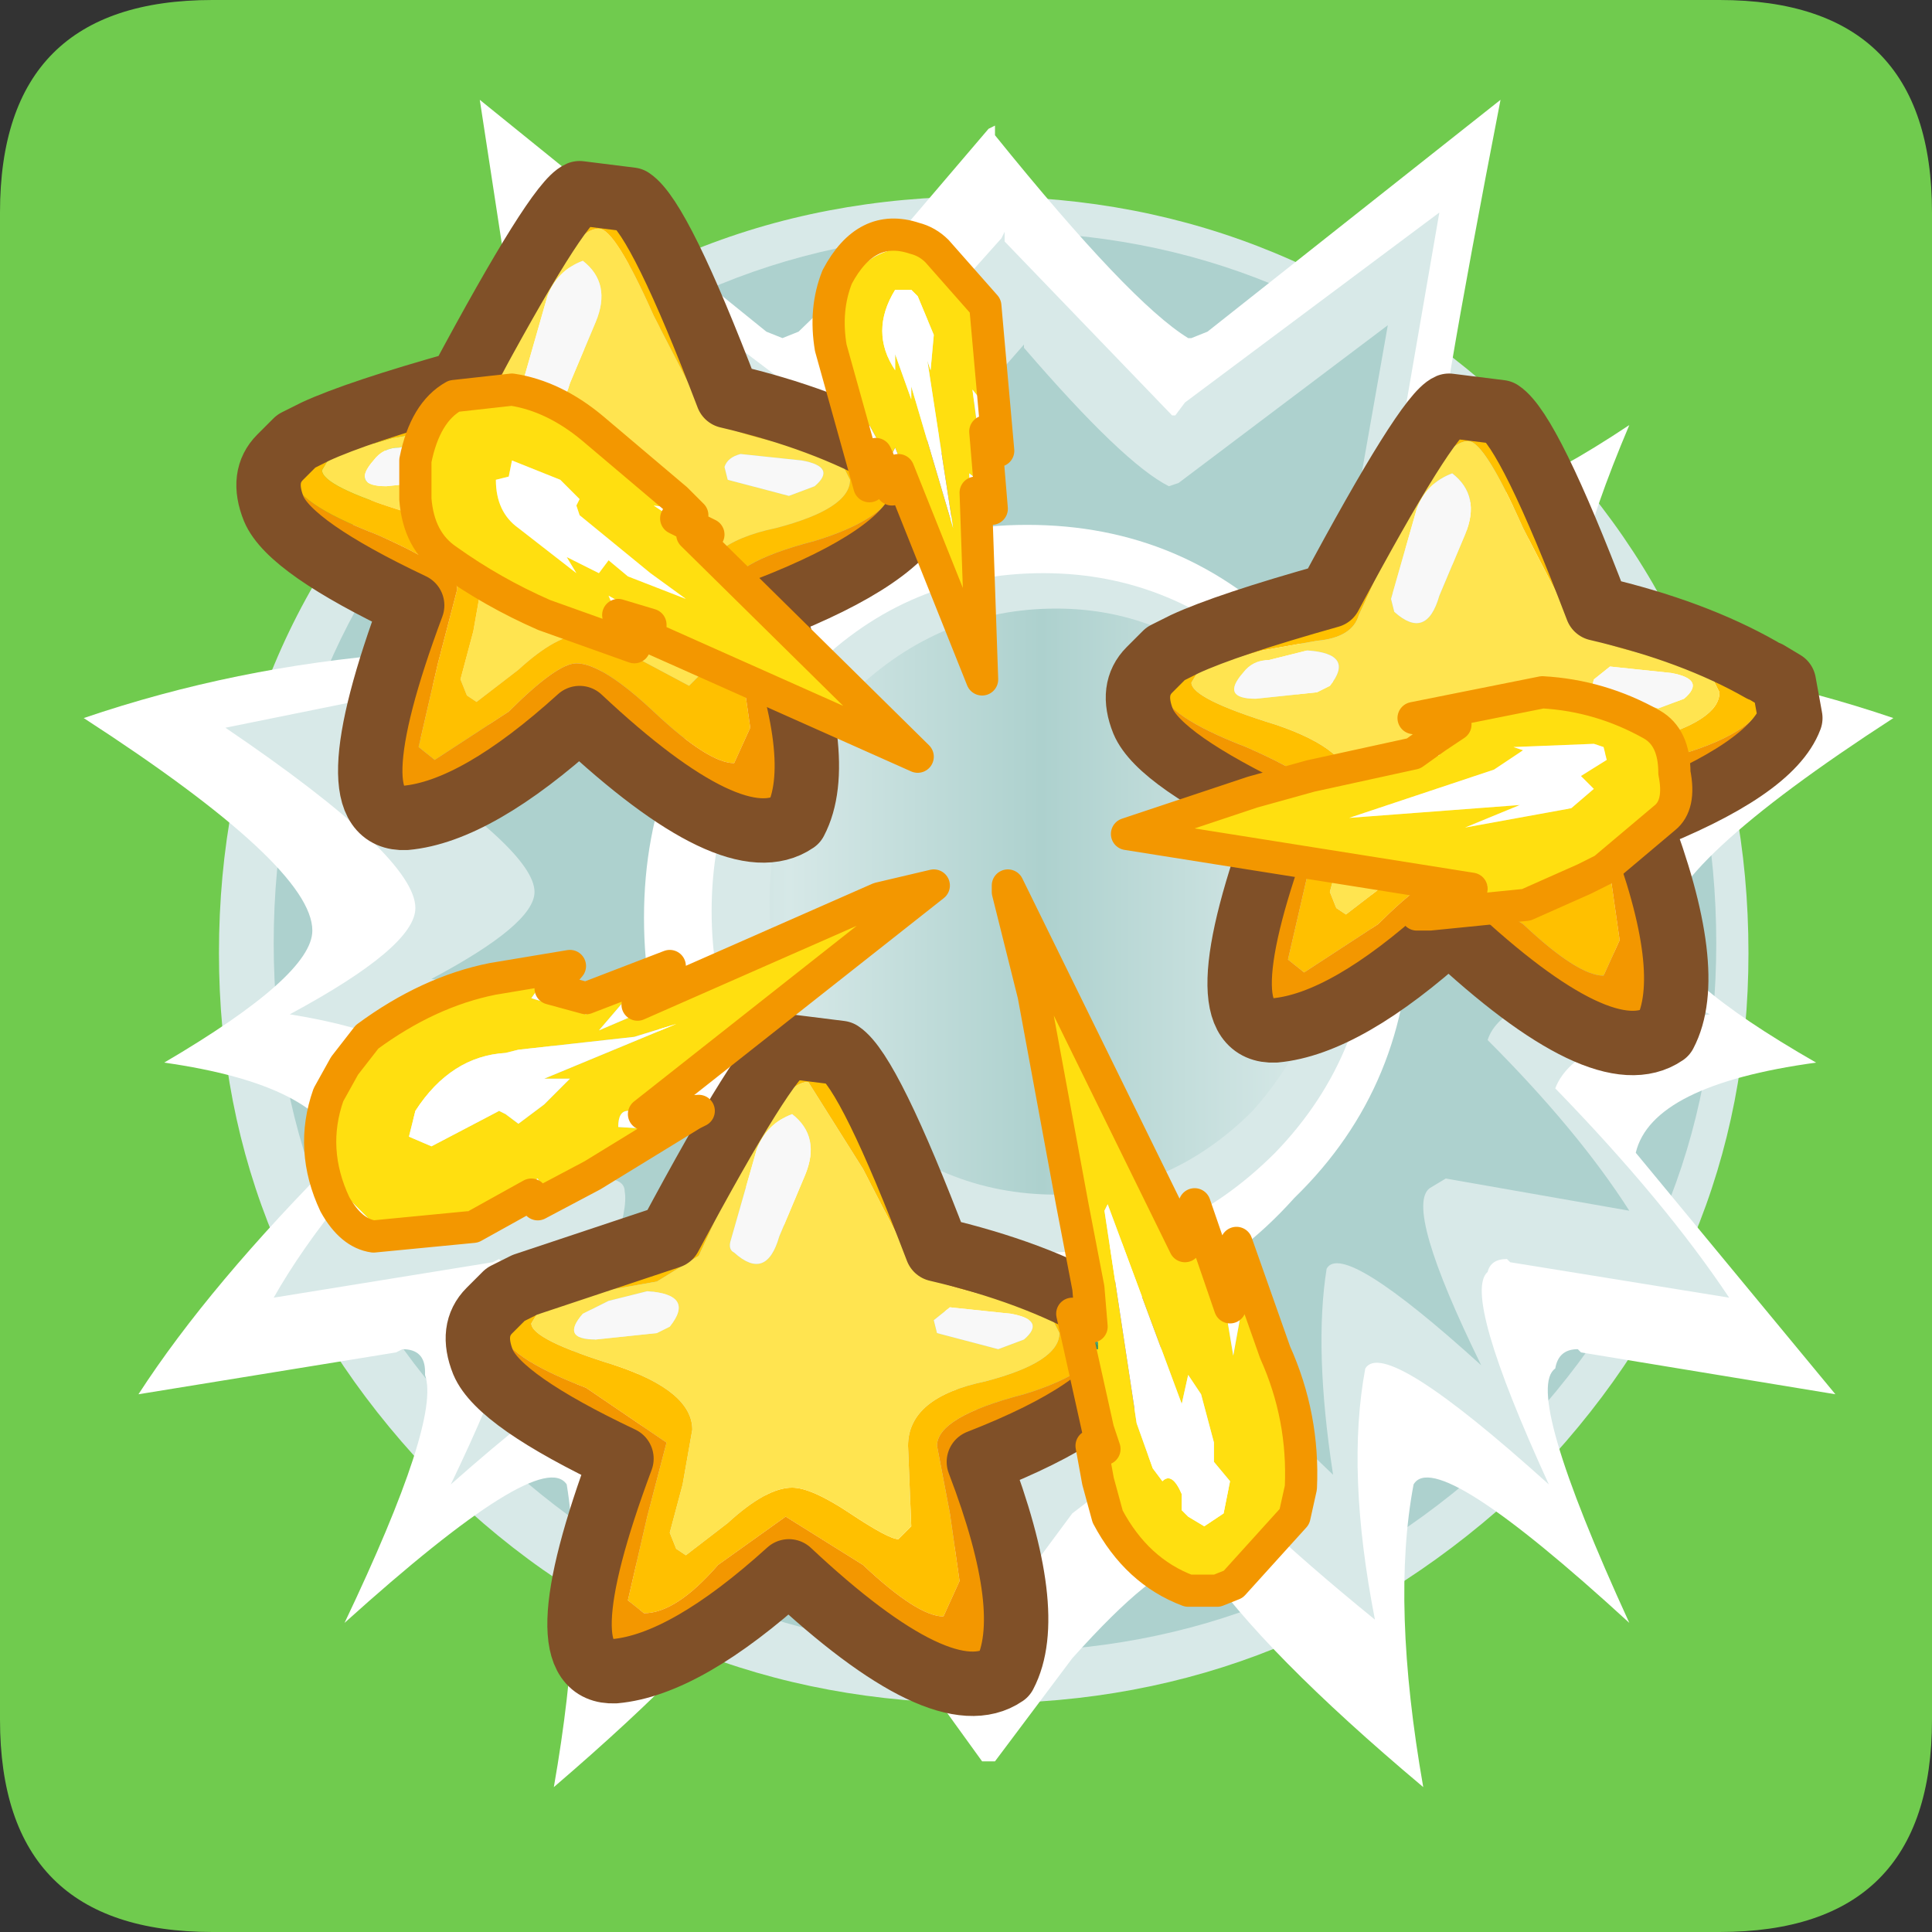 <?xml version="1.0" encoding="UTF-8" standalone="no"?>
<svg xmlns:ffdec="https://www.free-decompiler.com/flash" xmlns:xlink="http://www.w3.org/1999/xlink" ffdec:objectType="frame" height="30.0px" width="30.0px" xmlns="http://www.w3.org/2000/svg">
  <rect width="100%" height="100%" fill="#333333" stroke="none"/>
  <g transform="matrix(1.0, 0.0, 0.0, 1.0, 0.0, 0.0)">
    <use ffdec:characterId="1" height="30.0" transform="matrix(1.0, 0.0, 0.0, 1.0, 0.0, 0.0)" width="30.0" xlink:href="#shape0"/>
  </g>
  <defs>
    <g id="shape0" transform="matrix(1.0, 0.0, 0.0, 1.0, 0.0, 0.0)">
      <path d="M0.0 0.0 L30.0 0.0 30.0 30.0 0.0 30.0 0.0 0.0" fill="#33cc66" fill-opacity="0.0" fill-rule="evenodd" stroke="none"/>
      <path d="M0.0 3.3 Q0.0 0.0 3.3 0.0 L26.7 0.0 Q30.0 0.0 30.0 3.3 L30.0 26.7 Q30.0 30.0 26.7 30.0 L3.3 30.0 Q0.0 30.0 0.0 26.7 L0.0 3.3" fill="#70cb4e" fill-rule="evenodd" stroke="none"/>
      <path d="M27.15 14.8 Q27.15 19.55 23.7 23.05 20.1 26.45 15.25 26.45 10.3 26.45 6.85 23.05 3.4 19.55 3.4 14.8 3.4 9.95 6.85 6.55 10.3 3.05 15.25 3.05 20.1 3.05 23.7 6.55 27.15 9.95 27.15 14.8" fill="#d8e9e8" fill-rule="evenodd" stroke="none"/>
      <path d="M7.55 22.45 Q4.25 19.15 4.25 14.65 4.25 10.05 7.55 6.85 10.85 3.6 15.5 3.6 20.05 3.6 23.4 6.85 26.65 10.05 26.65 14.65 26.65 19.15 23.4 22.45 20.05 25.65 15.5 25.65 10.85 25.65 7.55 22.45" fill="#add1ce" fill-rule="evenodd" stroke="none"/>
      <path d="M15.45 1.95 L15.45 2.1 Q17.55 4.7 18.45 5.25 L18.5 5.25 18.75 5.15 23.3 1.55 Q22.3 6.7 22.25 7.75 23.05 8.1 25.3 6.6 24.2 9.2 24.45 10.15 27.05 10.35 29.4 11.15 25.85 13.45 25.85 14.45 25.85 15.15 28.2 16.5 25.65 16.85 25.4 17.9 L28.5 21.65 24.55 21.0 24.5 20.95 Q24.2 20.95 24.15 21.25 23.65 21.6 25.3 25.2 22.3 22.45 21.95 23.05 21.6 24.9 22.1 27.75 19.6 25.65 18.65 24.25 L18.45 24.3 Q17.95 24.3 16.65 25.75 L15.45 27.35 15.25 27.35 14.6 26.45 13.4 25.2 12.4 24.3 12.3 24.3 12.1 24.25 11.95 24.3 Q11.05 25.65 8.6 27.75 9.1 24.9 8.8 23.05 8.4 22.45 5.35 25.2 6.85 22.05 6.6 21.35 L6.6 21.3 Q6.6 20.95 6.25 20.95 L6.15 21.0 2.15 21.65 Q3.25 19.95 5.3 17.9 5.0 16.85 2.55 16.5 4.85 15.15 4.85 14.45 4.85 13.45 1.3 11.15 3.65 10.35 6.2 10.15 6.45 9.2 5.35 6.6 7.6 8.1 8.4 7.75 L7.45 1.55 11.9 5.15 12.15 5.25 12.4 5.15 13.9 3.7 15.35 2.0 15.45 1.95" fill="#ffffff" fill-rule="evenodd" stroke="none"/>
      <path d="M13.0 6.25 L14.3 5.1 15.55 3.7 15.6 3.6 15.6 3.75 18.2 6.45 18.25 6.45 18.4 6.25 22.35 3.3 21.45 8.5 Q22.15 8.7 24.05 7.55 23.15 9.75 23.3 10.45 25.6 10.7 27.6 11.3 24.6 13.3 24.6 14.1 24.6 14.7 26.55 15.75 24.45 16.1 24.15 16.9 25.85 18.65 26.85 20.15 L23.45 19.6 23.4 19.55 Q23.15 19.55 23.1 19.75 22.7 20.1 24.05 23.05 21.5 20.75 21.2 21.25 20.9 22.85 21.35 25.15 19.2 23.4 18.35 22.3 L18.15 22.35 16.65 23.5 15.65 24.85 15.65 24.9 15.45 24.9 15.45 24.85 14.9 24.1 13.85 23.05 13.0 22.35 12.9 22.35 12.7 22.3 12.65 22.35 Q11.8 23.45 9.75 25.15 10.15 22.85 9.9 21.25 9.6 20.75 7.0 23.05 8.25 20.45 8.05 19.85 L7.75 19.55 7.65 19.6 4.25 20.15 Q5.1 18.65 6.9 16.9 6.65 16.1 4.5 15.75 6.45 14.7 6.45 14.1 6.45 13.3 3.5 11.3 L7.7 10.45 Q7.8 9.75 7.0 7.55 8.9 8.7 9.6 8.5 L8.7 3.3 12.6 6.25 12.75 6.45 Q12.9 6.3 13.0 6.25" fill="#d8e9e8" fill-rule="evenodd" stroke="none"/>
      <path d="M15.9 5.35 L15.9 5.4 Q17.45 7.2 18.15 7.55 L18.3 7.5 21.55 5.05 20.8 9.3 Q21.4 9.5 23.0 8.5 22.25 10.25 22.35 10.9 24.2 11.05 25.9 11.6 23.4 13.2 23.4 13.85 23.4 14.35 25.05 15.2 23.3 15.5 23.1 16.15 24.5 17.55 25.3 18.8 L22.45 18.3 22.2 18.45 Q21.8 18.75 23.0 21.2 20.85 19.25 20.6 19.7 20.4 20.95 20.7 22.9 L18.25 20.55 18.1 20.55 16.8 21.55 15.95 22.65 15.8 22.65 15.35 22.05 14.45 21.2 13.8 20.55 13.7 20.55 13.5 20.55 11.05 22.9 Q11.4 20.95 11.15 19.7 10.9 19.25 8.8 21.2 9.8 19.0 9.7 18.5 9.7 18.3 9.35 18.3 L9.3 18.3 6.45 18.8 8.65 16.15 Q8.5 15.5 6.7 15.2 8.3 14.35 8.3 13.85 8.3 13.2 5.85 11.6 L9.35 10.9 Q9.45 10.25 8.8 8.5 10.35 9.5 10.9 9.3 L10.2 5.05 13.45 7.5 13.55 7.55 13.75 7.5 14.85 6.55 15.9 5.35" fill="#add1ce" fill-rule="evenodd" stroke="none"/>
      <path d="M21.9 14.25 Q21.9 16.85 20.1 18.6 18.4 20.5 15.95 20.5 13.5 20.5 11.75 18.6 10.0 16.85 10.0 14.25 10.0 11.7 11.75 9.9 13.5 8.15 15.95 8.15 18.4 8.15 20.1 9.9 21.9 11.7 21.9 14.25" fill="#ffffff" fill-rule="evenodd" stroke="none"/>
      <path d="M12.6 17.9 Q11.05 16.35 11.05 14.15 11.05 11.95 12.6 10.4 14.1 8.9 16.2 8.9 18.25 8.9 19.8 10.4 21.3 11.95 21.3 14.15 21.3 16.35 19.8 17.9 18.25 19.45 16.2 19.45 14.1 19.45 12.6 17.9" fill="#d8e9e8" fill-rule="evenodd" stroke="none"/>
      <path d="M11.95 14.0 Q11.95 12.1 13.25 10.75 14.6 9.45 16.4 9.45 18.15 9.45 19.45 10.75 20.7 12.1 20.7 14.0 20.7 15.85 19.45 17.25 18.15 18.55 16.4 18.55 14.6 18.55 13.25 17.25 11.95 15.85 11.95 14.0" fill="url(#gradient0)" fill-rule="evenodd" stroke="none"/>
      <path d="M11.5 7.05 Q11.3 7.1 11.25 7.25 L11.3 7.45 12.25 7.7 12.65 7.55 Q13.0 7.25 12.45 7.15 L11.5 7.05 M12.7 7.05 L13.0 7.05 13.2 7.45 Q13.2 7.9 12.05 8.2 10.85 8.45 10.85 9.2 L10.9 10.45 10.7 10.65 9.95 10.25 Q9.35 9.85 9.05 9.85 8.65 9.85 8.05 10.4 L7.4 10.9 7.25 10.8 7.15 10.55 7.35 9.8 7.5 8.95 Q7.5 8.35 6.3 7.95 5.0 7.55 5.0 7.3 L5.15 7.05 5.25 7.05 6.1 6.8 6.95 6.65 Q7.5 6.6 7.6 6.25 L8.25 4.85 Q8.9 3.55 9.3 3.55 9.55 3.55 10.15 4.9 L10.95 6.45 Q11.2 6.7 12.45 6.95 L12.7 7.05 M6.2 6.95 Q5.95 6.95 5.8 7.15 5.45 7.55 6.0 7.55 L6.95 7.45 7.15 7.35 Q7.55 6.85 6.8 6.8 L6.2 6.95 M9.25 5.0 Q9.5 4.4 9.05 4.05 8.65 4.2 8.5 4.6 L8.1 6.0 8.15 6.2 Q8.65 6.65 8.85 5.95 L9.25 5.0" fill="#ffe450" fill-rule="evenodd" stroke="none"/>
      <path d="M11.5 7.05 L12.45 7.15 Q13.0 7.25 12.65 7.55 L12.25 7.7 11.3 7.45 11.25 7.25 Q11.3 7.1 11.5 7.05 M9.25 5.0 L8.85 5.95 Q8.65 6.65 8.15 6.2 L8.1 6.0 8.5 4.6 Q8.65 4.2 9.05 4.05 9.5 4.4 9.25 5.0 M6.2 6.95 L6.8 6.8 Q7.55 6.85 7.15 7.35 L6.95 7.45 6.0 7.55 Q5.45 7.55 5.8 7.15 5.95 6.95 6.2 6.95" fill="#f8f8f8" fill-rule="evenodd" stroke="none"/>
      <path d="M12.7 7.05 L12.45 6.95 Q11.2 6.7 10.95 6.45 L10.15 4.9 Q9.55 3.55 9.3 3.55 8.9 3.55 8.25 4.85 L7.6 6.25 Q7.5 6.6 6.95 6.65 L6.1 6.8 5.25 7.05 5.15 7.05 5.0 7.3 Q5.0 7.55 6.3 7.95 7.5 8.35 7.5 8.95 L7.35 9.8 7.15 10.55 7.25 10.8 7.4 10.9 8.05 10.4 Q8.65 9.85 9.05 9.85 9.35 9.85 9.95 10.25 L10.7 10.65 10.9 10.45 10.85 9.2 Q10.85 8.45 12.05 8.2 13.2 7.9 13.2 7.45 L13.0 7.05 12.7 7.05 M13.95 7.15 L14.2 7.3 14.3 7.85 13.95 7.5 Q13.8 8.05 12.65 8.4 11.3 8.75 11.3 9.2 L11.5 10.25 11.65 11.3 11.4 11.85 Q11.0 11.85 10.15 11.05 9.35 10.3 8.95 10.3 8.65 10.3 7.9 11.05 L6.75 11.8 6.5 11.6 6.8 10.3 7.1 9.15 Q7.1 8.85 5.85 8.3 4.55 7.8 4.55 7.4 L4.6 7.15 4.35 7.1 4.6 6.85 4.9 6.7 Q5.55 6.4 7.15 5.95 8.65 3.15 9.0 3.0 L9.8 3.1 Q10.25 3.4 11.3 6.15 12.8 6.5 13.85 7.1 L13.95 7.15" fill="#ffc000" fill-rule="evenodd" stroke="none"/>
      <path d="M4.35 7.1 L4.6 7.15 4.55 7.4 Q4.55 7.8 5.85 8.3 7.1 8.85 7.1 9.15 L6.8 10.3 6.5 11.6 6.75 11.8 7.9 11.05 Q8.65 10.3 8.95 10.3 9.35 10.3 10.15 11.05 11.0 11.85 11.4 11.85 L11.65 11.3 11.5 10.25 11.3 9.2 Q11.3 8.75 12.65 8.4 13.8 8.05 13.95 7.5 L14.3 7.85 Q14.0 8.65 11.95 9.45 12.85 11.8 12.35 12.75 11.4 13.4 9.0 11.15 7.4 12.6 6.3 12.7 5.15 12.75 6.4 9.4 4.5 8.5 4.25 7.9 4.05 7.4 4.35 7.1" fill="#f39700" fill-rule="evenodd" stroke="none"/>
      <path d="M14.3 7.85 L14.2 7.3 13.95 7.15 M13.85 7.1 Q12.8 6.5 11.3 6.15 10.25 3.4 9.8 3.1 L9.0 3.0 Q8.65 3.15 7.15 5.95 5.55 6.4 4.9 6.7 L4.6 6.85 4.35 7.1 Q4.05 7.4 4.25 7.9 4.5 8.5 6.4 9.4 5.15 12.75 6.3 12.7 7.4 12.6 9.0 11.15 11.4 13.4 12.35 12.75 12.85 11.8 11.95 9.45 14.0 8.65 14.3 7.85" fill="none" stroke="#805028" stroke-linecap="round" stroke-linejoin="round" stroke-width="1.0"/>
      <path d="M7.6 20.35 L7.85 20.1 8.15 19.95 10.4 19.2 Q11.9 16.4 12.25 16.25 L13.05 16.35 Q13.5 16.65 14.55 19.4 16.05 19.75 17.1 20.35 L17.2 20.4 17.45 20.55 17.55 21.1 17.2 20.75 Q17.05 21.3 15.9 21.65 14.55 22.0 14.55 22.45 L14.75 23.5 14.9 24.55 14.65 25.1 Q14.25 25.1 13.4 24.3 L12.2 23.55 11.15 24.3 Q10.5 25.05 10.0 25.05 L9.75 24.85 10.05 23.55 10.35 22.4 9.1 21.55 Q7.8 21.05 7.8 20.65 L7.85 20.4 7.6 20.35 M8.5 20.3 L8.4 20.3 8.25 20.55 Q8.25 20.8 9.55 21.2 10.75 21.6 10.75 22.2 L10.6 23.05 10.4 23.8 10.5 24.05 10.65 24.15 11.3 23.65 Q11.9 23.1 12.3 23.1 12.6 23.1 13.2 23.5 13.8 23.9 13.95 23.9 L14.15 23.7 14.1 22.45 Q14.1 21.7 15.3 21.45 16.45 21.15 16.45 20.7 L16.25 20.3 15.95 20.3 15.7 20.2 Q14.45 19.95 14.2 19.7 L13.4 18.15 12.55 16.8 Q12.15 16.8 11.5 18.1 L10.85 19.5 10.2 19.9 9.35 20.05 8.5 20.3" fill="#ffc000" fill-rule="evenodd" stroke="none"/>
      <path d="M7.6 20.35 L7.85 20.4 7.8 20.65 Q7.8 21.05 9.1 21.55 L10.35 22.4 10.05 23.55 9.75 24.85 10.0 25.05 Q10.5 25.05 11.15 24.3 L12.2 23.55 13.4 24.3 Q14.25 25.1 14.65 25.1 L14.9 24.55 14.75 23.5 14.55 22.45 Q14.55 22.0 15.9 21.65 17.05 21.3 17.2 20.75 L17.55 21.1 Q17.25 21.9 15.2 22.7 16.1 25.05 15.6 26.0 14.65 26.65 12.25 24.4 10.65 25.85 9.55 25.95 8.4 26.0 9.65 22.65 7.75 21.75 7.5 21.15 7.3 20.65 7.6 20.35" fill="#f39700" fill-rule="evenodd" stroke="none"/>
      <path d="M8.5 20.3 L9.35 20.05 10.2 19.9 10.85 19.5 11.5 18.1 Q12.15 16.8 12.55 16.8 L13.4 18.15 14.2 19.7 Q14.45 19.95 15.7 20.2 L15.95 20.3 16.25 20.3 16.45 20.7 Q16.45 21.15 15.3 21.45 14.1 21.7 14.1 22.45 L14.15 23.7 13.95 23.9 Q13.8 23.9 13.2 23.5 12.6 23.1 12.3 23.1 11.9 23.1 11.3 23.65 L10.65 24.15 10.5 24.05 10.4 23.8 10.6 23.05 10.75 22.2 Q10.75 21.6 9.55 21.2 8.25 20.8 8.25 20.55 L8.4 20.3 8.5 20.3 M9.05 20.4 Q8.7 20.8 9.25 20.8 L10.2 20.7 10.4 20.6 Q10.8 20.1 10.05 20.05 L9.45 20.2 9.05 20.4 M15.7 20.4 L14.75 20.3 14.5 20.5 14.55 20.7 15.5 20.95 15.9 20.8 Q16.25 20.5 15.7 20.4 M11.35 19.25 Q11.3 19.4 11.4 19.45 11.9 19.9 12.1 19.2 L12.5 18.25 Q12.75 17.65 12.3 17.3 11.9 17.45 11.75 17.85 L11.35 19.25" fill="#ffe450" fill-rule="evenodd" stroke="none"/>
      <path d="M9.05 20.4 L9.45 20.2 10.05 20.05 Q10.8 20.1 10.4 20.6 L10.2 20.7 9.25 20.8 Q8.7 20.8 9.05 20.4 M11.35 19.25 L11.75 17.85 Q11.9 17.45 12.3 17.3 12.75 17.65 12.5 18.25 L12.1 19.2 Q11.9 19.9 11.4 19.45 11.3 19.4 11.35 19.25 M15.7 20.4 Q16.25 20.5 15.9 20.8 L15.5 20.95 14.55 20.7 14.5 20.5 14.75 20.3 15.7 20.4" fill="#f8f8f8" fill-rule="evenodd" stroke="none"/>
      <path d="M17.1 20.35 Q16.05 19.75 14.55 19.4 13.5 16.65 13.05 16.35 L12.25 16.25 Q11.9 16.4 10.4 19.2 L8.15 19.95 7.85 20.1 7.6 20.35 Q7.3 20.65 7.5 21.15 7.75 21.75 9.65 22.65 8.4 26.0 9.55 25.95 10.65 25.85 12.25 24.4 14.65 26.65 15.6 26.0 16.1 25.05 15.2 22.7 17.25 21.9 17.55 21.1 L17.45 20.55 17.2 20.4" fill="none" stroke="#805028" stroke-linecap="round" stroke-linejoin="round" stroke-width="1.0"/>
      <path d="M17.85 10.4 L18.1 10.15 18.4 10.0 Q19.05 9.7 20.65 9.25 22.15 6.45 22.5 6.3 L23.3 6.4 Q23.75 6.7 24.8 9.45 26.3 9.8 27.35 10.4 L27.45 10.45 27.7 10.6 27.8 11.15 27.45 10.8 Q27.3 11.35 26.15 11.7 24.8 12.05 24.8 12.5 L25.0 13.55 25.15 14.6 24.9 15.15 Q24.5 15.15 23.65 14.35 L22.45 13.6 Q22.15 13.6 21.4 14.35 L20.25 15.1 20.0 14.9 20.3 13.6 20.6 12.45 Q20.6 12.15 19.35 11.6 18.05 11.1 18.05 10.7 L18.1 10.45 17.85 10.4 M22.8 6.85 Q22.4 6.85 21.75 8.15 L21.1 9.55 Q21.0 9.9 20.45 9.95 L19.6 10.1 18.75 10.35 18.65 10.35 18.5 10.6 Q18.5 10.85 19.8 11.25 21.0 11.65 21.0 12.25 L20.85 13.1 20.65 13.85 20.75 14.1 20.9 14.2 21.55 13.7 22.55 13.15 23.45 13.55 24.2 13.95 24.4 13.75 24.35 12.5 Q24.35 11.75 25.55 11.5 26.7 11.2 26.7 10.75 L26.5 10.35 26.2 10.35 25.95 10.25 Q24.7 10.0 24.45 9.75 L23.65 8.2 Q23.05 6.85 22.8 6.85" fill="#ffc000" fill-rule="evenodd" stroke="none"/>
      <path d="M22.55 7.35 Q22.15 7.5 22.0 7.9 L21.6 9.3 21.65 9.5 Q22.15 9.95 22.35 9.25 L22.75 8.3 Q23.0 7.7 22.55 7.35 M22.8 6.85 Q23.05 6.85 23.65 8.2 L24.45 9.75 Q24.7 10.0 25.95 10.25 L26.2 10.35 26.5 10.35 26.7 10.75 Q26.7 11.2 25.55 11.5 24.35 11.75 24.35 12.5 L24.4 13.75 24.2 13.95 23.45 13.55 22.55 13.15 21.55 13.7 20.9 14.2 20.75 14.1 20.65 13.85 20.85 13.1 21.0 12.25 Q21.0 11.65 19.8 11.25 18.5 10.85 18.5 10.6 L18.65 10.35 18.75 10.35 19.6 10.1 20.45 9.95 Q21.0 9.9 21.1 9.55 L21.75 8.15 Q22.4 6.85 22.8 6.85 M24.75 10.55 Q24.7 10.7 24.8 10.75 L25.75 11.0 26.15 10.85 Q26.5 10.55 25.95 10.45 L25.0 10.35 24.75 10.55 M20.65 10.65 Q21.05 10.15 20.3 10.1 L19.7 10.25 Q19.45 10.25 19.3 10.45 18.95 10.85 19.5 10.85 L20.45 10.75 20.65 10.65" fill="#ffe450" fill-rule="evenodd" stroke="none"/>
      <path d="M22.55 7.35 Q23.0 7.7 22.75 8.3 L22.35 9.25 Q22.15 9.95 21.65 9.5 L21.6 9.3 22.0 7.9 Q22.15 7.5 22.55 7.35 M24.75 10.55 L25.0 10.35 25.95 10.45 Q26.5 10.55 26.15 10.85 L25.75 11.0 24.8 10.75 Q24.7 10.7 24.75 10.55 M20.65 10.65 L20.45 10.75 19.5 10.85 Q18.95 10.85 19.3 10.45 19.45 10.25 19.7 10.25 L20.3 10.1 Q21.05 10.15 20.65 10.65" fill="#f8f8f8" fill-rule="evenodd" stroke="none"/>
      <path d="M17.85 10.4 L18.1 10.45 18.05 10.7 Q18.05 11.1 19.35 11.6 20.6 12.15 20.6 12.45 L20.3 13.6 20.0 14.9 20.25 15.1 21.4 14.35 Q22.15 13.6 22.45 13.6 L23.65 14.35 Q24.5 15.15 24.9 15.15 L25.15 14.6 25.0 13.55 24.8 12.5 Q24.8 12.05 26.15 11.7 27.3 11.35 27.45 10.8 L27.8 11.15 Q27.5 11.95 25.45 12.75 26.35 15.1 25.85 16.05 24.9 16.7 22.5 14.45 20.9 15.9 19.8 16.0 18.65 16.05 19.9 12.7 18.0 11.8 17.75 11.2 17.55 10.7 17.85 10.4" fill="#f39700" fill-rule="evenodd" stroke="none"/>
      <path d="M27.35 10.4 Q26.3 9.8 24.8 9.45 23.75 6.7 23.3 6.4 L22.5 6.3 Q22.15 6.45 20.65 9.25 19.05 9.7 18.4 10.0 L18.1 10.15 17.85 10.4 Q17.55 10.7 17.75 11.2 18.0 11.8 19.9 12.7 18.65 16.05 19.8 16.0 20.9 15.9 22.5 14.45 24.9 16.7 25.85 16.05 26.35 15.1 25.45 12.75 27.5 11.95 27.8 11.15 L27.7 10.6 27.45 10.45" fill="none" stroke="#805028" stroke-linecap="round" stroke-linejoin="round" stroke-width="1.0"/>
      <path d="M13.0 4.9 Q13.25 3.9 14.05 3.85 14.75 3.95 15.1 4.8 L15.3 6.3 15.1 6.05 15.3 7.55 15.05 7.35 15.15 10.05 13.9 6.95 13.8 7.15 13.5 6.6 13.4 7.1 13.0 5.55 13.0 4.9 M14.15 4.5 L13.9 4.5 Q13.5 5.15 13.9 5.75 L13.9 5.5 14.15 6.2 14.15 6.0 14.8 8.2 14.4 5.6 14.45 5.75 14.5 5.2 14.25 4.6 14.15 4.5 M8.5 15.15 L8.25 15.5 9.1 15.75 9.9 15.3 9.3 16.0 14.1 13.95 12.65 15.1 11.9 15.65 10.1 17.0 9.75 17.25 Q9.6 17.25 9.6 17.5 L10.35 17.55 8.45 18.5 8.35 18.3 7.35 18.8 5.85 19.05 5.35 18.55 Q5.1 18.1 5.15 17.55 5.25 16.4 6.05 16.05 7.25 15.35 8.5 15.15 M7.7 7.45 Q7.7 7.95 8.05 8.2 L8.95 8.9 8.8 8.65 9.3 8.9 9.45 8.7 9.75 8.95 10.65 9.3 10.1 8.9 9.0 8.0 8.95 7.85 9.0 7.75 8.7 7.45 7.95 7.15 7.9 7.4 7.7 7.45 M10.0 7.45 L10.55 7.9 10.15 7.85 10.3 7.95 10.5 8.2 10.5 8.3 13.75 11.35 10.5 9.95 10.45 9.9 10.2 9.8 10.35 9.75 9.45 9.25 9.7 9.85 Q8.5 9.55 7.35 8.9 6.8 8.55 6.65 7.95 6.45 7.45 6.6 7.05 6.9 6.15 7.6 6.15 8.25 6.2 8.8 6.6 L10.0 7.45 M25.95 12.05 L25.9 12.35 25.0 13.2 24.85 13.35 24.4 13.6 23.85 13.85 22.3 14.1 23.1 13.75 17.9 12.95 19.4 12.5 19.45 12.4 21.2 11.95 22.15 11.75 Q22.5 11.75 22.25 11.65 L22.25 11.6 22.75 11.25 22.5 11.05 Q23.7 10.75 24.9 11.05 25.4 11.15 25.8 11.6 L25.95 12.05 M7.75 17.25 L7.85 17.3 8.05 17.45 8.45 17.15 8.85 16.75 8.45 16.75 10.5 15.9 9.85 16.1 8.05 16.3 7.85 16.35 Q7.0 16.4 6.45 17.25 L6.35 17.65 6.7 17.8 7.75 17.25 M24.75 12.25 L24.55 12.05 24.95 11.8 24.9 11.6 24.75 11.55 23.5 11.6 23.65 11.65 23.2 11.95 20.95 12.7 23.6 12.5 22.75 12.85 24.4 12.55 24.75 12.25 M17.15 18.8 L17.65 22.1 17.9 22.8 18.05 23.0 Q18.2 22.85 18.35 23.2 L18.35 23.45 18.45 23.55 18.7 23.7 19.0 23.5 19.1 23.0 18.85 22.7 18.85 22.5 18.85 22.45 18.85 22.4 18.65 21.65 18.45 21.35 18.35 21.8 17.2 18.7 17.15 18.8 M17.05 20.85 L16.95 20.15 15.8 14.2 17.3 17.25 18.05 18.85 Q18.2 19.35 18.45 19.5 L18.55 18.85 18.9 19.9 19.05 20.45 19.15 21.05 19.35 19.95 19.95 22.2 Q20.25 23.4 19.5 24.25 L19.05 24.55 18.35 24.45 17.8 24.05 Q17.15 23.55 17.05 22.55 L17.15 22.7 17.2 22.75 17.25 22.7 16.95 20.95 17.05 20.95 17.05 20.9 17.05 20.85" fill="#ffdf10" fill-rule="evenodd" stroke="none"/>
      <path d="M13.0 4.9 L13.0 5.55 13.4 7.1 13.5 6.6 13.8 7.15 13.9 6.95 15.15 10.05 15.05 7.35 15.3 7.55 15.1 6.05 15.3 6.3 15.1 4.8 Q14.75 3.95 14.05 3.85 13.25 3.9 13.0 4.9 M14.2 3.7 Q14.4 3.75 14.55 3.9 L15.3 4.75 15.5 7.0 15.3 6.7 15.4 7.9 15.15 7.65 15.25 10.55 13.95 7.3 13.85 7.6 13.6 7.05 13.5 7.55 12.9 5.4 Q12.8 4.8 13.0 4.3 13.45 3.45 14.2 3.7 M14.15 4.5 L14.25 4.6 14.5 5.2 14.45 5.75 14.4 5.6 14.8 8.2 14.15 6.0 14.15 6.2 13.9 5.5 13.9 5.75 Q13.5 5.15 13.9 4.5 L14.15 4.5 M10.75 8.0 L10.5 8.05 11.0 8.3 10.75 8.3 14.25 11.75 10.1 9.9 10.1 9.7 9.6 9.55 9.85 10.05 8.45 9.55 Q7.65 9.2 6.95 8.7 6.5 8.4 6.45 7.75 L6.45 7.15 Q6.6 6.4 7.05 6.15 L7.95 6.05 Q8.6 6.15 9.2 6.65 L10.5 7.75 10.75 8.0 M10.0 7.45 L8.8 6.6 Q8.25 6.2 7.6 6.15 6.9 6.15 6.6 7.05 6.45 7.45 6.65 7.95 6.8 8.55 7.35 8.9 8.5 9.55 9.7 9.85 L9.45 9.25 10.35 9.75 10.2 9.8 10.45 9.9 10.5 9.95 13.75 11.35 10.5 8.3 10.5 8.2 10.3 7.95 10.15 7.85 10.55 7.9 10.0 7.45 M7.7 7.45 L7.9 7.4 7.95 7.15 8.7 7.45 9.0 7.75 8.95 7.85 9.0 8.0 10.1 8.9 10.65 9.3 9.75 8.95 9.45 8.7 9.3 8.9 8.8 8.65 8.95 8.9 8.05 8.2 Q7.7 7.95 7.7 7.45 M8.5 15.15 Q7.25 15.35 6.05 16.05 5.25 16.4 5.15 17.55 5.1 18.1 5.35 18.55 L5.85 19.05 7.35 18.8 8.35 18.3 8.45 18.5 10.35 17.55 9.6 17.5 Q9.6 17.25 9.75 17.25 L10.1 17.0 11.9 15.65 12.65 15.1 14.1 13.95 9.3 16.0 9.9 15.3 9.1 15.75 8.25 15.5 8.5 15.15 M8.55 15.35 L9.1 15.5 10.4 15.0 9.9 15.6 13.65 13.95 14.5 13.75 10.0 17.3 10.85 17.25 10.75 17.3 9.2 18.25 8.35 18.7 8.25 18.55 7.35 19.05 5.8 19.2 Q5.45 19.15 5.2 18.7 4.8 17.85 5.1 17.0 L5.35 16.55 5.7 16.1 Q6.65 15.4 7.65 15.2 L8.85 15.0 8.55 15.35 M7.75 17.25 L6.7 17.8 6.35 17.65 6.45 17.25 Q7.0 16.4 7.85 16.35 L8.05 16.3 9.85 16.1 10.5 15.9 8.45 16.75 8.85 16.75 8.45 17.15 8.05 17.45 7.85 17.3 7.75 17.25 M25.95 12.05 L25.8 11.6 Q25.4 11.15 24.9 11.05 23.7 10.75 22.5 11.05 L22.75 11.25 22.25 11.6 22.25 11.65 Q22.5 11.75 22.15 11.75 L21.2 11.95 19.45 12.4 19.4 12.5 17.9 12.95 23.1 13.75 22.3 14.1 23.85 13.85 24.4 13.6 24.85 13.35 25.0 13.2 25.9 12.35 25.95 12.05 M25.85 12.7 L24.9 13.5 24.6 13.65 23.7 14.05 22.2 14.2 22.0 14.2 22.85 13.8 17.5 12.95 19.45 12.3 20.35 12.05 21.95 11.7 22.3 11.45 22.6 11.25 21.95 11.15 23.95 10.75 Q24.85 10.8 25.65 11.25 26.0 11.45 26.0 12.0 26.1 12.5 25.85 12.7 M24.75 12.25 L24.4 12.55 22.75 12.85 23.6 12.5 20.95 12.7 23.2 11.95 23.65 11.65 23.5 11.6 24.75 11.55 24.9 11.6 24.95 11.8 24.55 12.05 24.75 12.25 M15.65 13.75 L18.4 19.35 18.55 18.7 19.1 20.3 19.2 19.3 19.8 21.0 Q20.25 22.0 20.2 23.1 L20.1 23.55 19.15 24.6 18.9 24.7 18.45 24.7 Q17.65 24.4 17.2 23.55 L17.05 23.0 16.95 22.45 17.05 22.45 17.15 22.5 17.05 22.2 16.65 20.4 16.95 20.6 16.9 20.0 16.65 18.7 16.05 15.45 15.65 13.85 15.65 13.75 M17.15 18.8 L17.2 18.7 18.35 21.8 18.45 21.35 18.65 21.65 18.85 22.4 18.85 22.45 18.85 22.5 18.85 22.7 19.1 23.0 19.0 23.5 18.7 23.7 18.45 23.55 18.35 23.45 18.35 23.2 Q18.2 22.85 18.05 23.0 L17.9 22.8 17.65 22.1 17.15 18.8 M16.95 20.95 L17.25 22.7 17.2 22.75 17.15 22.7 17.05 22.55 Q17.15 23.55 17.8 24.05 L18.35 24.45 19.05 24.55 19.5 24.25 Q20.25 23.4 19.95 22.2 L19.35 19.95 19.15 21.05 19.05 20.45 18.9 19.9 18.55 18.85 18.45 19.5 Q18.2 19.35 18.05 18.85 L17.3 17.25 15.8 14.2 16.95 20.15 17.05 20.85 17.0 20.75 17.0 20.85 16.85 20.65 16.95 20.95" fill="#ffffff" fill-rule="evenodd" stroke="none"/>
      <path d="M17.05 20.85 L17.05 20.9 17.0 20.85 17.0 20.75 17.05 20.85" fill="#0bf4c6" fill-opacity="0.51" fill-rule="evenodd" stroke="none"/>
      <path d="M17.05 20.9 L17.05 20.95 16.95 20.95 16.85 20.65 17.0 20.85 17.05 20.9" fill="#00d694" fill-opacity="0.498" fill-rule="evenodd" stroke="none"/>
      <path d="M14.2 3.7 Q14.4 3.75 14.55 3.9 L15.3 4.75 15.5 7.0 15.3 6.7 15.4 7.9 15.15 7.65 15.25 10.55 13.95 7.3 13.85 7.6 13.6 7.05 13.5 7.55 12.9 5.4 Q12.8 4.8 13.0 4.3 13.45 3.45 14.2 3.7 M10.75 8.0 L10.5 8.05 11.0 8.3 10.75 8.3 14.25 11.75 10.1 9.9 10.1 9.7 9.6 9.55 9.85 10.05 8.45 9.55 Q7.65 9.2 6.95 8.7 6.5 8.4 6.45 7.75 L6.45 7.15 Q6.6 6.4 7.05 6.15 L7.95 6.05 Q8.6 6.15 9.2 6.65 L10.5 7.75 10.75 8.0 M8.55 15.35 L9.1 15.5 10.4 15.0 9.9 15.6 13.65 13.95 14.5 13.75 10.0 17.3 10.85 17.25 10.75 17.3 9.2 18.25 8.35 18.7 8.25 18.55 7.35 19.05 5.8 19.2 Q5.45 19.15 5.2 18.7 4.8 17.85 5.1 17.0 L5.35 16.55 5.7 16.1 Q6.65 15.4 7.65 15.2 L8.85 15.0 8.55 15.35 M25.85 12.7 L24.9 13.5 24.6 13.65 23.7 14.05 22.2 14.2 22.0 14.2 22.85 13.8 17.5 12.95 19.45 12.3 20.35 12.05 21.95 11.7 22.3 11.45 22.6 11.25 21.95 11.15 23.95 10.75 Q24.85 10.8 25.65 11.25 26.0 11.45 26.0 12.0 26.1 12.5 25.85 12.7 M15.65 13.75 L18.4 19.35 18.55 18.7 19.1 20.3 19.2 19.3 19.8 21.0 Q20.25 22.0 20.2 23.1 L20.1 23.55 19.15 24.6 18.9 24.7 18.45 24.7 Q17.65 24.4 17.2 23.55 L17.05 23.0 16.95 22.45 17.05 22.45 17.15 22.5 17.05 22.2 16.65 20.4 16.95 20.6 16.9 20.0 16.65 18.7 16.05 15.45 15.65 13.85 15.65 13.75 Z" fill="none" stroke="#f39700" stroke-linecap="round" stroke-linejoin="round" stroke-width="0.5"/>
    </g>
    <linearGradient gradientTransform="matrix(-0.005, 0.0, 0.0, 0.006, 16.35, 14.0)" gradientUnits="userSpaceOnUse" id="gradient0" spreadMethod="reflect" x1="-819.2" x2="819.2">
      <stop offset="0.0" stop-color="#d8e9e8"/>
      <stop offset="0.522" stop-color="#add1ce"/>
      <stop offset="1.0" stop-color="#d6e8e7"/>
    </linearGradient>
  </defs>
</svg>
